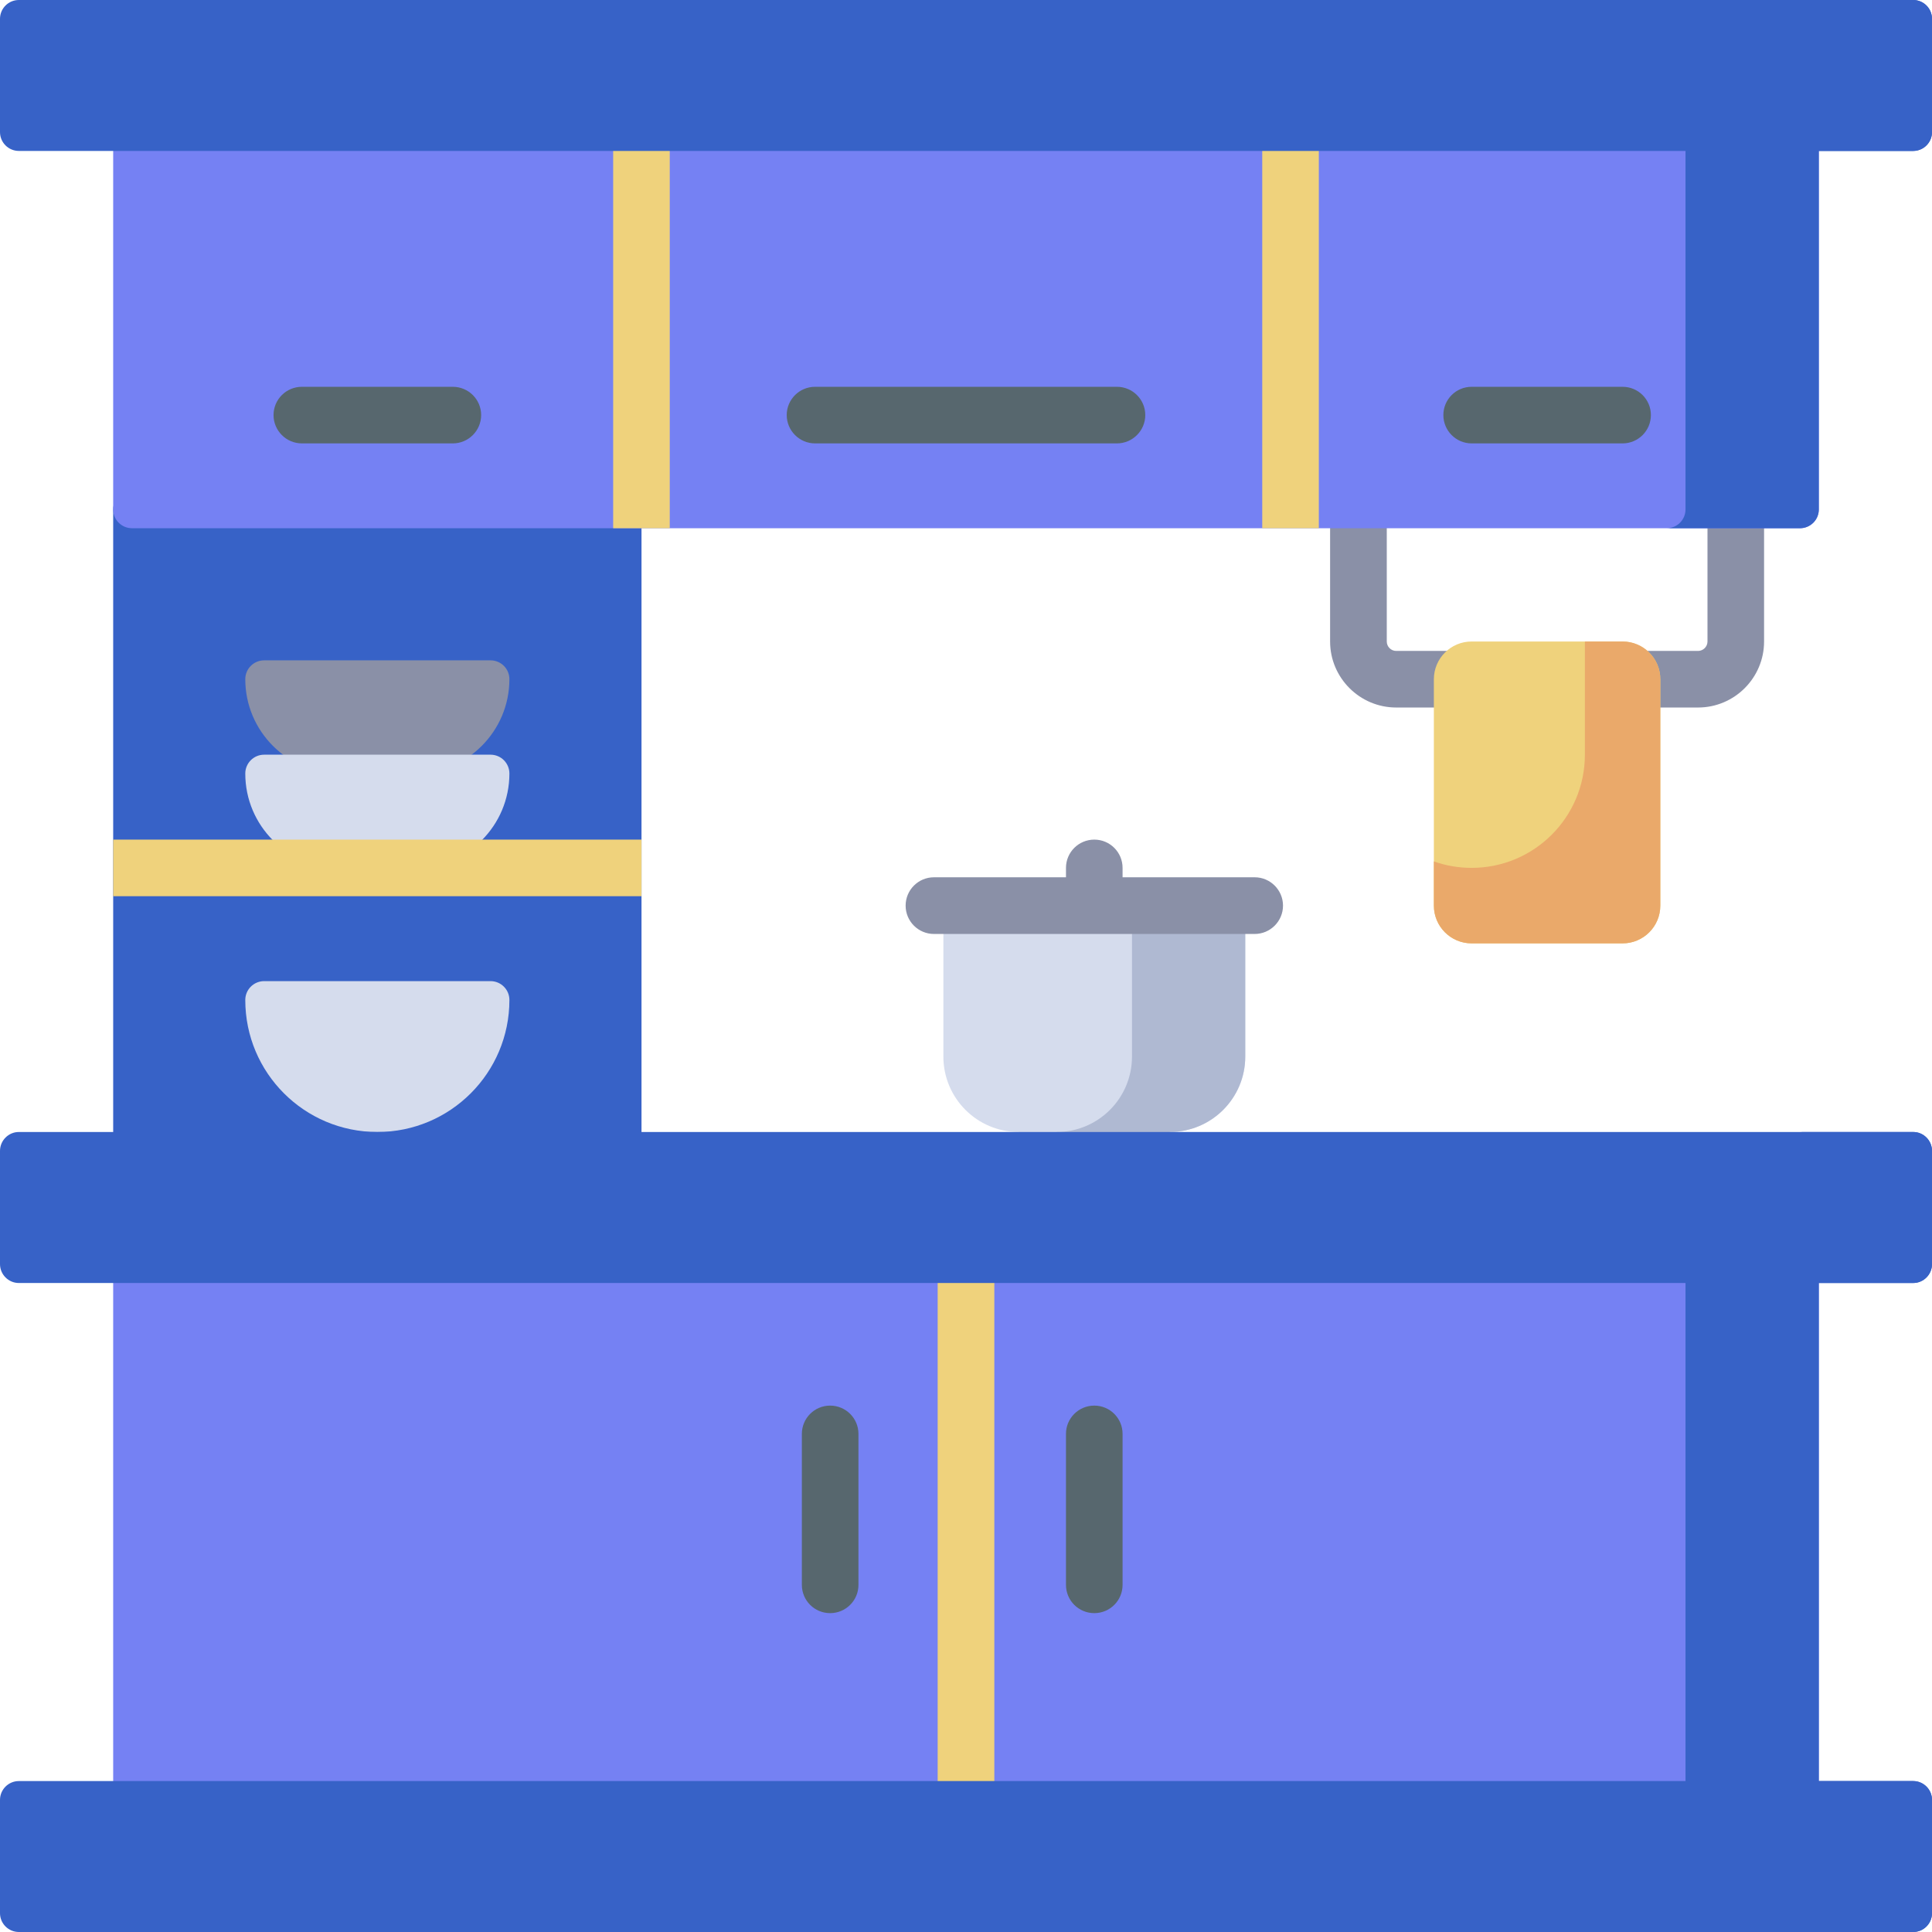 <svg width="24" height="24" viewBox="0 0 24 24" fill="none" xmlns="http://www.w3.org/2000/svg">
<g clip-path="url(#clip0_1_253)">
<path d="M15.469 11.25V13.125C15.469 13.643 15.049 14.062 14.531 14.062V15H12.656V14.062C12.139 14.062 11.719 13.643 11.719 13.125V11.25H15.469Z" fill="#D5DCED"/>
<path d="M15.469 11.25V13.125C15.469 13.643 15.049 14.062 14.531 14.062V14.531H13.125V14.062C13.643 14.062 14.062 13.643 14.062 13.125V11.25H15.469Z" fill="#AFB9D2"/>
<path d="M21.914 6.562V7.969C21.914 8.421 21.546 8.789 21.094 8.789H17.344C16.892 8.789 16.523 8.421 16.523 7.969V6.562C16.523 6.368 16.681 6.211 16.875 6.211C17.069 6.211 17.227 6.368 17.227 6.562V7.969C17.227 8.033 17.279 8.086 17.344 8.086H21.094C21.158 8.086 21.211 8.033 21.211 7.969V6.562C21.211 6.368 21.368 6.211 21.562 6.211C21.757 6.211 21.914 6.368 21.914 6.562ZM15.586 10.898H13.945V10.781C13.945 10.587 13.788 10.43 13.594 10.43C13.399 10.43 13.242 10.587 13.242 10.781V10.898H11.602C11.407 10.898 11.25 11.056 11.25 11.25C11.25 11.444 11.407 11.602 11.602 11.602H15.586C15.78 11.602 15.938 11.444 15.938 11.25C15.938 11.056 15.78 10.898 15.586 10.898Z" fill="#8A90A7"/>
<path d="M7.734 15.359H1.641C1.511 15.359 1.406 15.254 1.406 15.125V6.328C1.406 6.199 1.511 6.094 1.641 6.094H7.734C7.864 6.094 7.969 6.199 7.969 6.328V15.125C7.969 15.254 7.864 15.359 7.734 15.359Z" fill="#3762C7"/>
<path d="M22.594 14.766V22.734C22.594 22.864 22.489 22.969 22.359 22.969H1.641C1.511 22.969 1.406 22.864 1.406 22.734V14.766C1.406 14.636 1.511 14.531 1.641 14.531H22.359C22.489 14.531 22.594 14.636 22.594 14.766ZM22.359 0H1.641C1.511 0 1.406 0.105 1.406 0.234V6.328C1.406 6.458 1.511 6.562 1.641 6.562H22.359C22.489 6.562 22.594 6.458 22.594 6.328V0.234C22.594 0.105 22.489 0 22.359 0Z" fill="#7581F3"/>
<path d="M22.594 14.766V22.734C22.594 22.864 22.489 22.969 22.359 22.969H20.703C20.833 22.969 20.938 22.864 20.938 22.734V14.766C20.938 14.636 20.833 14.531 20.703 14.531H22.359C22.489 14.531 22.594 14.636 22.594 14.766ZM22.359 0H20.703C20.833 0 20.938 0.105 20.938 0.234V6.328C20.938 6.458 20.833 6.562 20.703 6.562H22.359C22.489 6.562 22.594 6.458 22.594 6.328V0.234C22.594 0.105 22.489 0 22.359 0Z" fill="#3762C7"/>
<path d="M7.617 0H8.32V6.562H7.617V0ZM15.68 0V6.562H16.383V0H15.68ZM12 15.117C11.806 15.117 11.648 15.275 11.648 15.469V22.5C11.648 22.694 11.806 22.852 12 22.852C12.194 22.852 12.352 22.694 12.352 22.5V15.469C12.352 15.275 12.194 15.117 12 15.117Z" fill="#EFD27C"/>
<path d="M20.156 11.719H18.281C18.022 11.719 17.812 11.509 17.812 11.25V8.438C17.812 8.179 18.022 7.969 18.281 7.969H20.156C20.415 7.969 20.625 8.179 20.625 8.438V11.25C20.625 11.509 20.415 11.719 20.156 11.719Z" fill="#EFD27C"/>
<path d="M20.625 8.438V11.25C20.625 11.509 20.415 11.719 20.156 11.719H18.281C18.022 11.719 17.812 11.509 17.812 11.25V10.701C17.959 10.753 18.117 10.781 18.281 10.781C19.058 10.781 19.688 10.152 19.688 9.375V7.969H20.156C20.415 7.969 20.625 8.179 20.625 8.438Z" fill="#EAA96A"/>
<path d="M5.156 9.609H4.219C3.572 9.609 3.047 9.084 3.047 8.437C3.047 8.308 3.152 8.203 3.281 8.203H6.094C6.223 8.203 6.328 8.308 6.328 8.437C6.328 9.084 5.803 9.609 5.156 9.609Z" fill="#8A90A7"/>
<path d="M6.328 12.422C6.328 13.328 5.594 14.062 4.688 14.062C3.781 14.062 3.047 13.328 3.047 12.422C3.047 12.293 3.152 12.188 3.281 12.188H6.094C6.223 12.188 6.328 12.293 6.328 12.422ZM6.094 9.375H3.281C3.152 9.375 3.047 9.48 3.047 9.609C3.047 10.257 3.572 10.781 4.219 10.781H5.156C5.803 10.781 6.328 10.257 6.328 9.609C6.328 9.48 6.223 9.375 6.094 9.375Z" fill="#D5DCED"/>
<path d="M7.969 10.43V11.133H1.406V10.43H7.969Z" fill="#EFD27C"/>
<path d="M24 0.234V1.641C24 1.77 23.895 1.875 23.766 1.875H0.234C0.105 1.875 0 1.77 0 1.641V0.234C0 0.105 0.105 0 0.234 0H23.766C23.895 0 24 0.105 24 0.234ZM23.766 14.062H0.234C0.105 14.062 0 14.168 0 14.297V15.703C0 15.832 0.105 15.938 0.234 15.938H23.766C23.895 15.938 24 15.832 24 15.703V14.297C24 14.168 23.895 14.062 23.766 14.062ZM23.766 22.125H0.234C0.105 22.125 0 22.23 0 22.359V23.766C0 23.895 0.105 24 0.234 24H23.766C23.895 24 24 23.895 24 23.766V22.359C24 22.23 23.895 22.125 23.766 22.125Z" fill="#3762C7"/>
<path d="M24 0.234V1.641C24 1.77 23.895 1.875 23.766 1.875H22.359C22.489 1.875 22.594 1.77 22.594 1.641V0.234C22.594 0.105 22.489 0 22.359 0H23.766C23.895 0 24 0.105 24 0.234ZM23.766 14.062H22.359C22.489 14.062 22.594 14.168 22.594 14.297V15.703C22.594 15.832 22.489 15.938 22.359 15.938H23.766C23.895 15.938 24 15.832 24 15.703V14.297C24 14.168 23.895 14.062 23.766 14.062ZM23.766 22.125H22.359C22.489 22.125 22.594 22.23 22.594 22.359V23.766C22.594 23.895 22.489 24 22.359 24H23.766C23.895 24 24 23.895 24 23.766V22.359C24 22.23 23.895 22.125 23.766 22.125Z" fill="#3762C7"/>
<path d="M10.664 17.812V19.688C10.664 19.882 10.507 20.039 10.312 20.039C10.118 20.039 9.961 19.882 9.961 19.688V17.812C9.961 17.618 10.118 17.461 10.312 17.461C10.507 17.461 10.664 17.618 10.664 17.812ZM13.594 17.461C13.399 17.461 13.242 17.618 13.242 17.812V19.688C13.242 19.882 13.399 20.039 13.594 20.039C13.788 20.039 13.945 19.882 13.945 19.688V17.812C13.945 17.618 13.788 17.461 13.594 17.461ZM13.875 4.805H10.125C9.931 4.805 9.773 4.962 9.773 5.156C9.773 5.35 9.931 5.508 10.125 5.508H13.875C14.069 5.508 14.227 5.35 14.227 5.156C14.227 4.962 14.069 4.805 13.875 4.805ZM5.625 4.805H3.75C3.556 4.805 3.398 4.962 3.398 5.156C3.398 5.35 3.556 5.508 3.75 5.508H5.625C5.819 5.508 5.977 5.35 5.977 5.156C5.977 4.962 5.819 4.805 5.625 4.805ZM20.156 4.805H18.281C18.087 4.805 17.93 4.962 17.93 5.156C17.93 5.35 18.087 5.508 18.281 5.508H20.156C20.351 5.508 20.508 5.35 20.508 5.156C20.508 4.962 20.351 4.805 20.156 4.805Z" fill="#57676E"/>
</g>
<defs>
<clipPath id="clip0_1_253">
<rect width="24" height="24" fill="white"/>
</clipPath>
</defs>
</svg>
